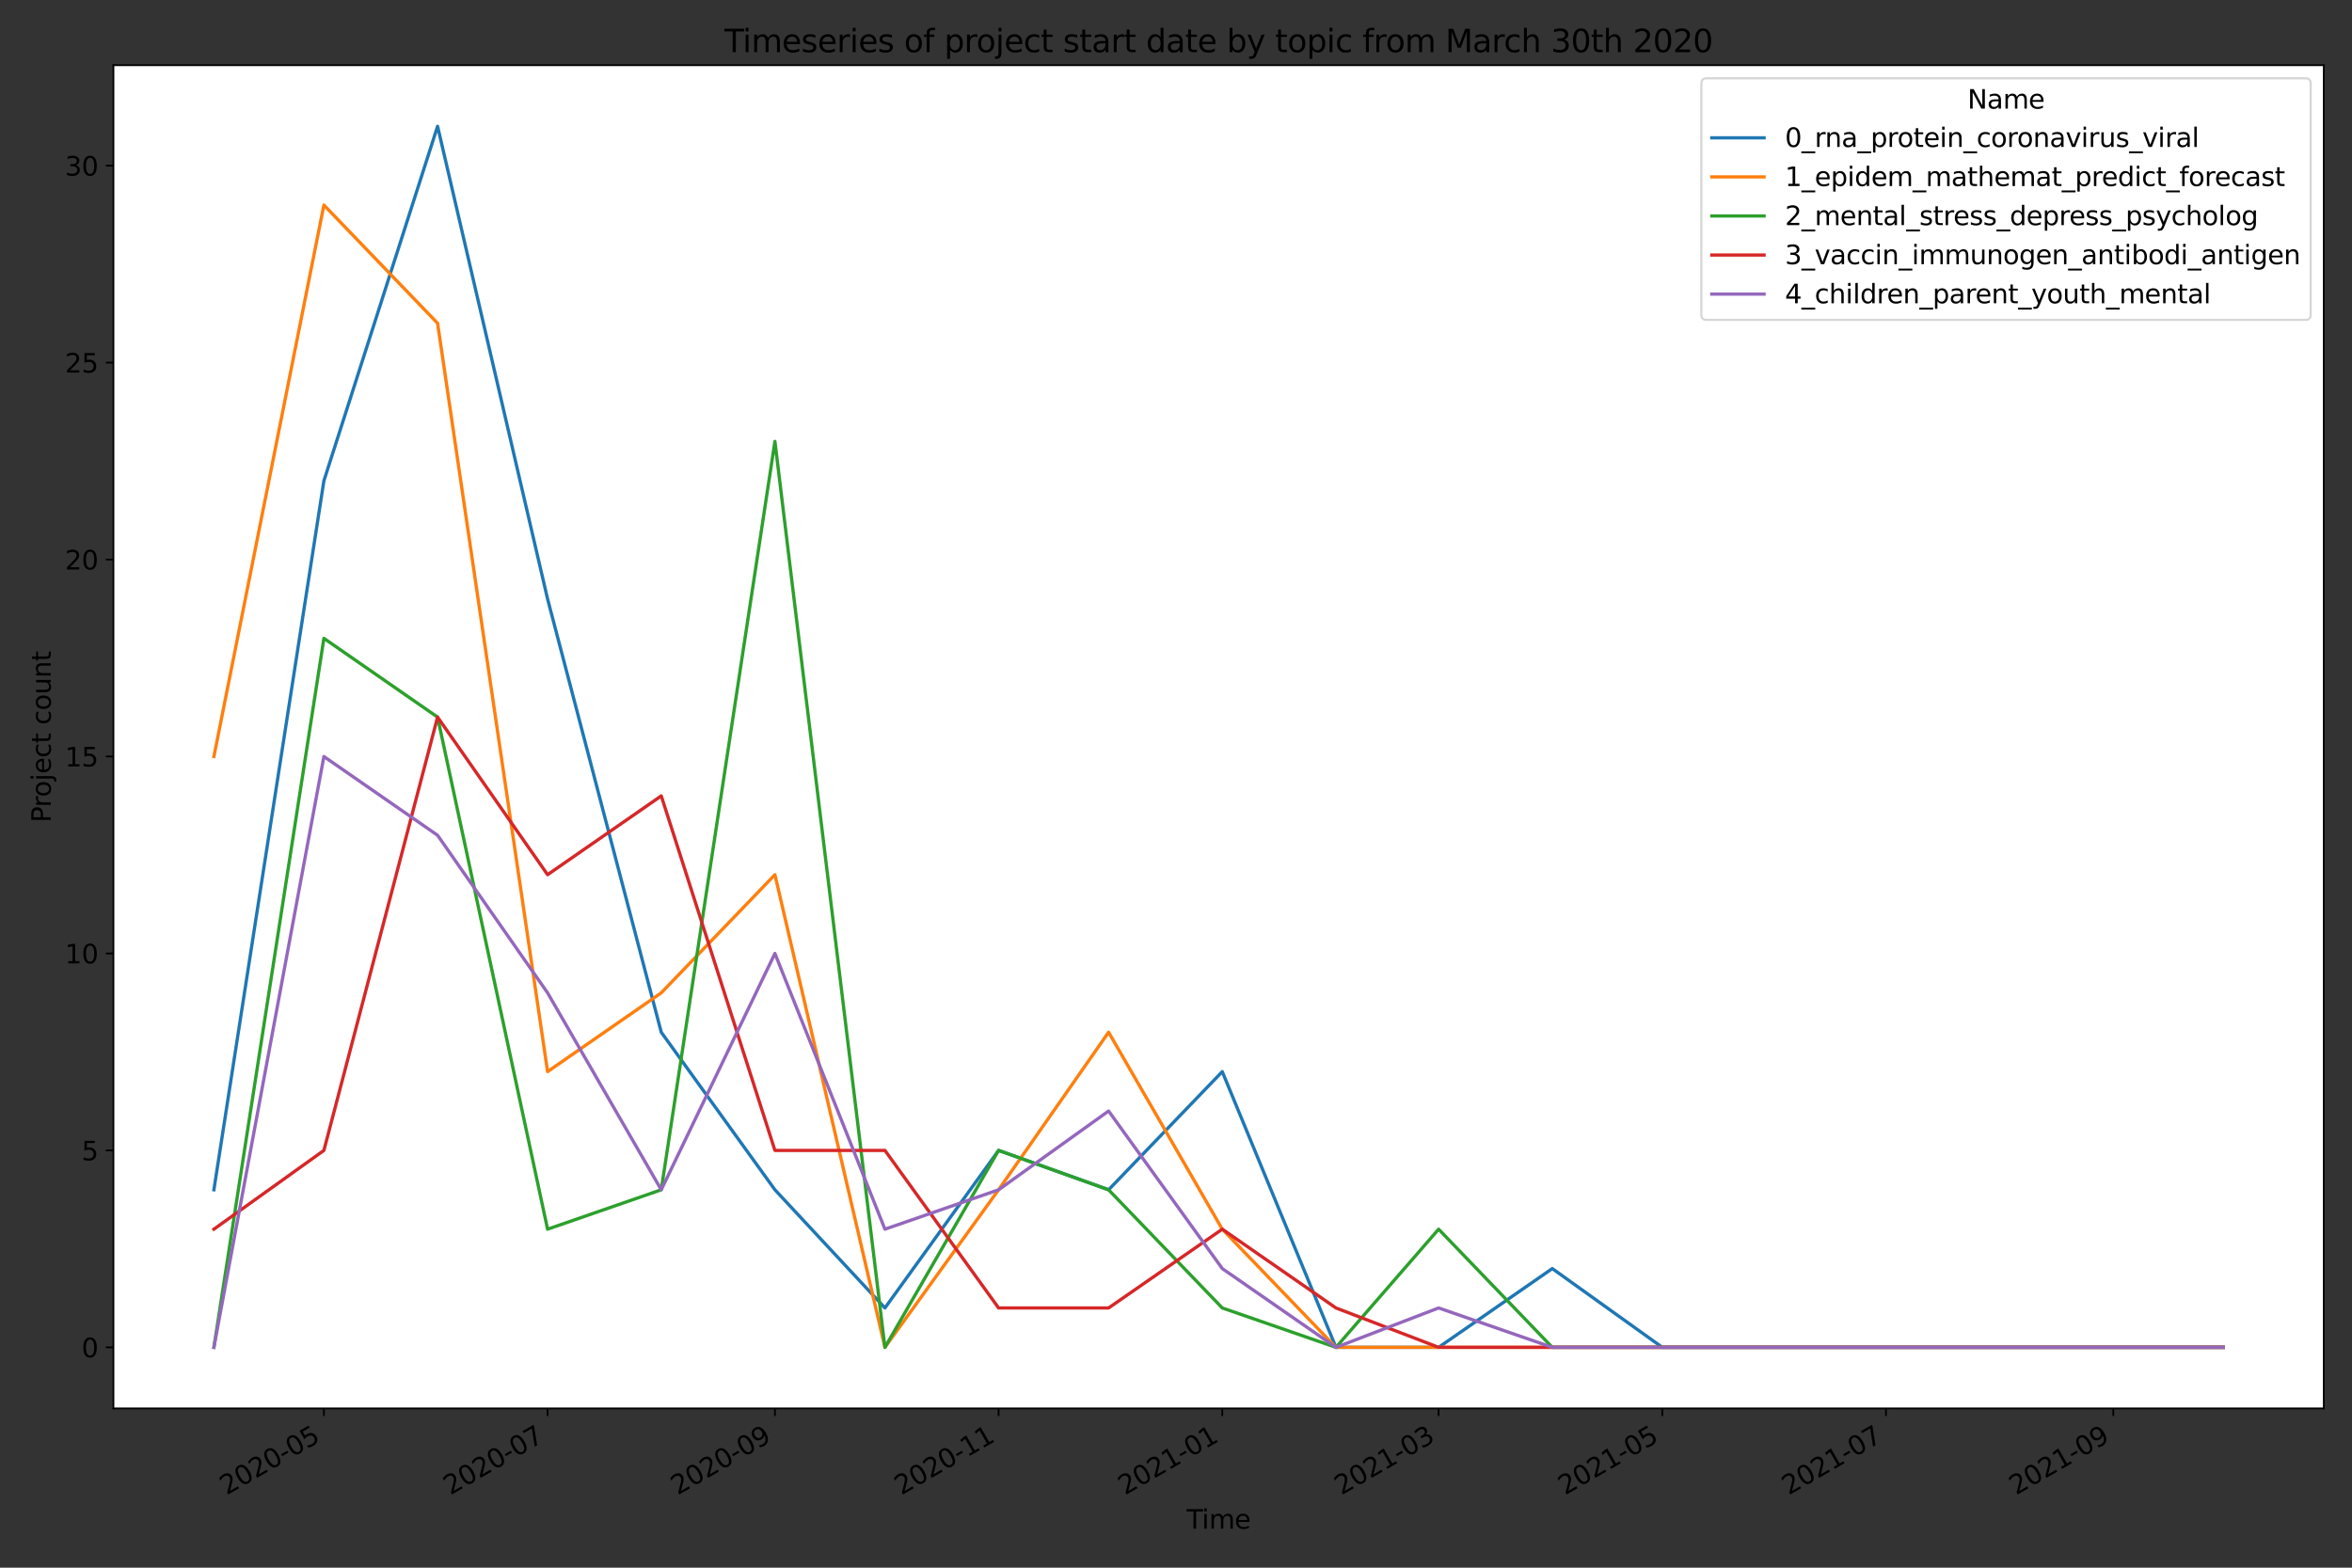 <?xml version="1.0" encoding="utf-8" standalone="no"?>
<!DOCTYPE svg PUBLIC "-//W3C//DTD SVG 1.1//EN"
  "http://www.w3.org/Graphics/SVG/1.1/DTD/svg11.dtd">
<svg height="720pt" version="1.1" viewBox="0 0 1080 720" width="1080pt" xmlns="http://www.w3.org/2000/svg" xmlns:xlink="http://www.w3.org/1999/xlink">
 <rect x="0" y="0" width="1080" height="720" fill="#333333" stroke="none"/>
 <defs>
  <style type="text/css">*{stroke-linecap:butt;stroke-linejoin:round;}</style>
 </defs>
 <g id="figure_1">
  <g id="patch_1">
   <path d="M 0 720 
L 1080 720 
L 1080 0 
L 0 0 
z
" style="fill:none;"/>
  </g>
  <g id="axes_1">
   <g id="patch_2">
    <path d="M 52.085 646.844 
L 1067.04 646.844 
L 1067.04 29.96 
L 52.085 29.96 
z
" style="fill:#ffffff;"/>
   </g>
   <g id="matplotlib.axis_1">
    <g id="xtick_1">
     <g id="line2d_1">
      <defs>
       <path d="M 0 0 
L 0 3.5 
" id="med18998604" style="stroke:#000000;stroke-width:0.8;"/>
      </defs>
      <g>
       <use style="stroke:#000000;stroke-width:0.8;" x="148.731" xlink:href="#med18998604" y="646.844"/>
      </g>
     </g>
     <g id="text_1">
      <!-- 2020-05 -->
      <g transform="translate(104.062 686.81)rotate(-30)scale(0.12 -0.12)">
       <defs>
        <path d="M 1228 531 
L 3431 531 
L 3431 0 
L 469 0 
L 469 531 
Q 828 903 1448 1529 
Q 2069 2156 2228 2338 
Q 2531 2678 2651 2914 
Q 2772 3150 2772 3378 
Q 2772 3750 2511 3984 
Q 2250 4219 1831 4219 
Q 1534 4219 1204 4116 
Q 875 4013 500 3803 
L 500 4441 
Q 881 4594 1212 4672 
Q 1544 4750 1819 4750 
Q 2544 4750 2975 4387 
Q 3406 4025 3406 3419 
Q 3406 3131 3298 2873 
Q 3191 2616 2906 2266 
Q 2828 2175 2409 1742 
Q 1991 1309 1228 531 
z
" id="DejaVuSans-32" transform="scale(0.016)"/>
        <path d="M 2034 4250 
Q 1547 4250 1301 3770 
Q 1056 3291 1056 2328 
Q 1056 1369 1301 889 
Q 1547 409 2034 409 
Q 2525 409 2770 889 
Q 3016 1369 3016 2328 
Q 3016 3291 2770 3770 
Q 2525 4250 2034 4250 
z
M 2034 4750 
Q 2819 4750 3233 4129 
Q 3647 3509 3647 2328 
Q 3647 1150 3233 529 
Q 2819 -91 2034 -91 
Q 1250 -91 836 529 
Q 422 1150 422 2328 
Q 422 3509 836 4129 
Q 1250 4750 2034 4750 
z
" id="DejaVuSans-30" transform="scale(0.016)"/>
        <path d="M 313 2009 
L 1997 2009 
L 1997 1497 
L 313 1497 
L 313 2009 
z
" id="DejaVuSans-2d" transform="scale(0.016)"/>
        <path d="M 691 4666 
L 3169 4666 
L 3169 4134 
L 1269 4134 
L 1269 2991 
Q 1406 3038 1543 3061 
Q 1681 3084 1819 3084 
Q 2600 3084 3056 2656 
Q 3513 2228 3513 1497 
Q 3513 744 3044 326 
Q 2575 -91 1722 -91 
Q 1428 -91 1123 -41 
Q 819 9 494 109 
L 494 744 
Q 775 591 1075 516 
Q 1375 441 1709 441 
Q 2250 441 2565 725 
Q 2881 1009 2881 1497 
Q 2881 1984 2565 2268 
Q 2250 2553 1709 2553 
Q 1456 2553 1204 2497 
Q 953 2441 691 2322 
L 691 4666 
z
" id="DejaVuSans-35" transform="scale(0.016)"/>
       </defs>
       <use xlink:href="#DejaVuSans-32"/>
       <use x="63.623" xlink:href="#DejaVuSans-30"/>
       <use x="127.246" xlink:href="#DejaVuSans-32"/>
       <use x="190.869" xlink:href="#DejaVuSans-30"/>
       <use x="254.492" xlink:href="#DejaVuSans-2d"/>
       <use x="290.576" xlink:href="#DejaVuSans-30"/>
       <use x="354.199" xlink:href="#DejaVuSans-35"/>
      </g>
     </g>
    </g>
    <g id="xtick_2">
     <g id="line2d_2">
      <g>
       <use style="stroke:#000000;stroke-width:0.8;" x="251.439" xlink:href="#med18998604" y="646.844"/>
      </g>
     </g>
     <g id="text_2">
      <!-- 2020-07 -->
      <g transform="translate(206.769 686.81)rotate(-30)scale(0.12 -0.12)">
       <defs>
        <path d="M 525 4666 
L 3525 4666 
L 3525 4397 
L 1831 0 
L 1172 0 
L 2766 4134 
L 525 4134 
L 525 4666 
z
" id="DejaVuSans-37" transform="scale(0.016)"/>
       </defs>
       <use xlink:href="#DejaVuSans-32"/>
       <use x="63.623" xlink:href="#DejaVuSans-30"/>
       <use x="127.246" xlink:href="#DejaVuSans-32"/>
       <use x="190.869" xlink:href="#DejaVuSans-30"/>
       <use x="254.492" xlink:href="#DejaVuSans-2d"/>
       <use x="290.576" xlink:href="#DejaVuSans-30"/>
       <use x="354.199" xlink:href="#DejaVuSans-37"/>
      </g>
     </g>
    </g>
    <g id="xtick_3">
     <g id="line2d_3">
      <g>
       <use style="stroke:#000000;stroke-width:0.8;" x="355.831" xlink:href="#med18998604" y="646.844"/>
      </g>
     </g>
     <g id="text_3">
      <!-- 2020-09 -->
      <g transform="translate(311.161 686.81)rotate(-30)scale(0.12 -0.12)">
       <defs>
        <path d="M 703 97 
L 703 672 
Q 941 559 1184 500 
Q 1428 441 1663 441 
Q 2288 441 2617 861 
Q 2947 1281 2994 2138 
Q 2813 1869 2534 1725 
Q 2256 1581 1919 1581 
Q 1219 1581 811 2004 
Q 403 2428 403 3163 
Q 403 3881 828 4315 
Q 1253 4750 1959 4750 
Q 2769 4750 3195 4129 
Q 3622 3509 3622 2328 
Q 3622 1225 3098 567 
Q 2575 -91 1691 -91 
Q 1453 -91 1209 -44 
Q 966 3 703 97 
z
M 1959 2075 
Q 2384 2075 2632 2365 
Q 2881 2656 2881 3163 
Q 2881 3666 2632 3958 
Q 2384 4250 1959 4250 
Q 1534 4250 1286 3958 
Q 1038 3666 1038 3163 
Q 1038 2656 1286 2365 
Q 1534 2075 1959 2075 
z
" id="DejaVuSans-39" transform="scale(0.016)"/>
       </defs>
       <use xlink:href="#DejaVuSans-32"/>
       <use x="63.623" xlink:href="#DejaVuSans-30"/>
       <use x="127.246" xlink:href="#DejaVuSans-32"/>
       <use x="190.869" xlink:href="#DejaVuSans-30"/>
       <use x="254.492" xlink:href="#DejaVuSans-2d"/>
       <use x="290.576" xlink:href="#DejaVuSans-30"/>
       <use x="354.199" xlink:href="#DejaVuSans-39"/>
      </g>
     </g>
    </g>
    <g id="xtick_4">
     <g id="line2d_4">
      <g>
       <use style="stroke:#000000;stroke-width:0.8;" x="458.538" xlink:href="#med18998604" y="646.844"/>
      </g>
     </g>
     <g id="text_4">
      <!-- 2020-11 -->
      <g transform="translate(413.869 686.81)rotate(-30)scale(0.12 -0.12)">
       <defs>
        <path d="M 794 531 
L 1825 531 
L 1825 4091 
L 703 3866 
L 703 4441 
L 1819 4666 
L 2450 4666 
L 2450 531 
L 3481 531 
L 3481 0 
L 794 0 
L 794 531 
z
" id="DejaVuSans-31" transform="scale(0.016)"/>
       </defs>
       <use xlink:href="#DejaVuSans-32"/>
       <use x="63.623" xlink:href="#DejaVuSans-30"/>
       <use x="127.246" xlink:href="#DejaVuSans-32"/>
       <use x="190.869" xlink:href="#DejaVuSans-30"/>
       <use x="254.492" xlink:href="#DejaVuSans-2d"/>
       <use x="290.576" xlink:href="#DejaVuSans-31"/>
       <use x="354.199" xlink:href="#DejaVuSans-31"/>
      </g>
     </g>
    </g>
    <g id="xtick_5">
     <g id="line2d_5">
      <g>
       <use style="stroke:#000000;stroke-width:0.8;" x="561.246" xlink:href="#med18998604" y="646.844"/>
      </g>
     </g>
     <g id="text_5">
      <!-- 2021-01 -->
      <g transform="translate(516.576 686.81)rotate(-30)scale(0.12 -0.12)">
       <use xlink:href="#DejaVuSans-32"/>
       <use x="63.623" xlink:href="#DejaVuSans-30"/>
       <use x="127.246" xlink:href="#DejaVuSans-32"/>
       <use x="190.869" xlink:href="#DejaVuSans-31"/>
       <use x="254.492" xlink:href="#DejaVuSans-2d"/>
       <use x="290.576" xlink:href="#DejaVuSans-30"/>
       <use x="354.199" xlink:href="#DejaVuSans-31"/>
      </g>
     </g>
    </g>
    <g id="xtick_6">
     <g id="line2d_6">
      <g>
       <use style="stroke:#000000;stroke-width:0.8;" x="660.587" xlink:href="#med18998604" y="646.844"/>
      </g>
     </g>
     <g id="text_6">
      <!-- 2021-03 -->
      <g transform="translate(615.917 686.81)rotate(-30)scale(0.12 -0.12)">
       <defs>
        <path d="M 2597 2516 
Q 3050 2419 3304 2112 
Q 3559 1806 3559 1356 
Q 3559 666 3084 287 
Q 2609 -91 1734 -91 
Q 1441 -91 1130 -33 
Q 819 25 488 141 
L 488 750 
Q 750 597 1062 519 
Q 1375 441 1716 441 
Q 2309 441 2620 675 
Q 2931 909 2931 1356 
Q 2931 1769 2642 2001 
Q 2353 2234 1838 2234 
L 1294 2234 
L 1294 2753 
L 1863 2753 
Q 2328 2753 2575 2939 
Q 2822 3125 2822 3475 
Q 2822 3834 2567 4026 
Q 2313 4219 1838 4219 
Q 1578 4219 1281 4162 
Q 984 4106 628 3988 
L 628 4550 
Q 988 4650 1302 4700 
Q 1616 4750 1894 4750 
Q 2613 4750 3031 4423 
Q 3450 4097 3450 3541 
Q 3450 3153 3228 2886 
Q 3006 2619 2597 2516 
z
" id="DejaVuSans-33" transform="scale(0.016)"/>
       </defs>
       <use xlink:href="#DejaVuSans-32"/>
       <use x="63.623" xlink:href="#DejaVuSans-30"/>
       <use x="127.246" xlink:href="#DejaVuSans-32"/>
       <use x="190.869" xlink:href="#DejaVuSans-31"/>
       <use x="254.492" xlink:href="#DejaVuSans-2d"/>
       <use x="290.576" xlink:href="#DejaVuSans-30"/>
       <use x="354.199" xlink:href="#DejaVuSans-33"/>
      </g>
     </g>
    </g>
    <g id="xtick_7">
     <g id="line2d_7">
      <g>
       <use style="stroke:#000000;stroke-width:0.8;" x="763.294" xlink:href="#med18998604" y="646.844"/>
      </g>
     </g>
     <g id="text_7">
      <!-- 2021-05 -->
      <g transform="translate(718.625 686.81)rotate(-30)scale(0.12 -0.12)">
       <use xlink:href="#DejaVuSans-32"/>
       <use x="63.623" xlink:href="#DejaVuSans-30"/>
       <use x="127.246" xlink:href="#DejaVuSans-32"/>
       <use x="190.869" xlink:href="#DejaVuSans-31"/>
       <use x="254.492" xlink:href="#DejaVuSans-2d"/>
       <use x="290.576" xlink:href="#DejaVuSans-30"/>
       <use x="354.199" xlink:href="#DejaVuSans-35"/>
      </g>
     </g>
    </g>
    <g id="xtick_8">
     <g id="line2d_8">
      <g>
       <use style="stroke:#000000;stroke-width:0.8;" x="866.002" xlink:href="#med18998604" y="646.844"/>
      </g>
     </g>
     <g id="text_8">
      <!-- 2021-07 -->
      <g transform="translate(821.332 686.81)rotate(-30)scale(0.12 -0.12)">
       <use xlink:href="#DejaVuSans-32"/>
       <use x="63.623" xlink:href="#DejaVuSans-30"/>
       <use x="127.246" xlink:href="#DejaVuSans-32"/>
       <use x="190.869" xlink:href="#DejaVuSans-31"/>
       <use x="254.492" xlink:href="#DejaVuSans-2d"/>
       <use x="290.576" xlink:href="#DejaVuSans-30"/>
       <use x="354.199" xlink:href="#DejaVuSans-37"/>
      </g>
     </g>
    </g>
    <g id="xtick_9">
     <g id="line2d_9">
      <g>
       <use style="stroke:#000000;stroke-width:0.8;" x="970.394" xlink:href="#med18998604" y="646.844"/>
      </g>
     </g>
     <g id="text_9">
      <!-- 2021-09 -->
      <g transform="translate(925.724 686.81)rotate(-30)scale(0.12 -0.12)">
       <use xlink:href="#DejaVuSans-32"/>
       <use x="63.623" xlink:href="#DejaVuSans-30"/>
       <use x="127.246" xlink:href="#DejaVuSans-32"/>
       <use x="190.869" xlink:href="#DejaVuSans-31"/>
       <use x="254.492" xlink:href="#DejaVuSans-2d"/>
       <use x="290.576" xlink:href="#DejaVuSans-30"/>
       <use x="354.199" xlink:href="#DejaVuSans-39"/>
      </g>
     </g>
    </g>
    <g id="text_10">
     <!-- Time -->
     <g transform="translate(544.882 702.09)scale(0.12 -0.12)">
      <defs>
       <path d="M -19 4666 
L 3928 4666 
L 3928 4134 
L 2272 4134 
L 2272 0 
L 1638 0 
L 1638 4134 
L -19 4134 
L -19 4666 
z
" id="DejaVuSans-54" transform="scale(0.016)"/>
       <path d="M 603 3500 
L 1178 3500 
L 1178 0 
L 603 0 
L 603 3500 
z
M 603 4863 
L 1178 4863 
L 1178 4134 
L 603 4134 
L 603 4863 
z
" id="DejaVuSans-69" transform="scale(0.016)"/>
       <path d="M 3328 2828 
Q 3544 3216 3844 3400 
Q 4144 3584 4550 3584 
Q 5097 3584 5394 3201 
Q 5691 2819 5691 2113 
L 5691 0 
L 5113 0 
L 5113 2094 
Q 5113 2597 4934 2840 
Q 4756 3084 4391 3084 
Q 3944 3084 3684 2787 
Q 3425 2491 3425 1978 
L 3425 0 
L 2847 0 
L 2847 2094 
Q 2847 2600 2669 2842 
Q 2491 3084 2119 3084 
Q 1678 3084 1418 2786 
Q 1159 2488 1159 1978 
L 1159 0 
L 581 0 
L 581 3500 
L 1159 3500 
L 1159 2956 
Q 1356 3278 1631 3431 
Q 1906 3584 2284 3584 
Q 2666 3584 2933 3390 
Q 3200 3197 3328 2828 
z
" id="DejaVuSans-6d" transform="scale(0.016)"/>
       <path d="M 3597 1894 
L 3597 1613 
L 953 1613 
Q 991 1019 1311 708 
Q 1631 397 2203 397 
Q 2534 397 2845 478 
Q 3156 559 3463 722 
L 3463 178 
Q 3153 47 2828 -22 
Q 2503 -91 2169 -91 
Q 1331 -91 842 396 
Q 353 884 353 1716 
Q 353 2575 817 3079 
Q 1281 3584 2069 3584 
Q 2775 3584 3186 3129 
Q 3597 2675 3597 1894 
z
M 3022 2063 
Q 3016 2534 2758 2815 
Q 2500 3097 2075 3097 
Q 1594 3097 1305 2825 
Q 1016 2553 972 2059 
L 3022 2063 
z
" id="DejaVuSans-65" transform="scale(0.016)"/>
      </defs>
      <use xlink:href="#DejaVuSans-54"/>
      <use x="57.959" xlink:href="#DejaVuSans-69"/>
      <use x="85.742" xlink:href="#DejaVuSans-6d"/>
      <use x="183.154" xlink:href="#DejaVuSans-65"/>
     </g>
    </g>
   </g>
   <g id="matplotlib.axis_2">
    <g id="ytick_1">
     <g id="line2d_10">
      <defs>
       <path d="M 0 0 
L -3.5 0 
" id="m6ab4908daf" style="stroke:#000000;stroke-width:0.8;"/>
      </defs>
      <g>
       <use style="stroke:#000000;stroke-width:0.8;" x="52.085" xlink:href="#m6ab4908daf" y="618.804"/>
      </g>
     </g>
     <g id="text_11">
      <!-- 0 -->
      <g transform="translate(37.45 623.363)scale(0.12 -0.12)">
       <use xlink:href="#DejaVuSans-30"/>
      </g>
     </g>
    </g>
    <g id="ytick_2">
     <g id="line2d_11">
      <g>
       <use style="stroke:#000000;stroke-width:0.8;" x="52.085" xlink:href="#m6ab4908daf" y="528.352"/>
      </g>
     </g>
     <g id="text_12">
      <!-- 5 -->
      <g transform="translate(37.45 532.911)scale(0.12 -0.12)">
       <use xlink:href="#DejaVuSans-35"/>
      </g>
     </g>
    </g>
    <g id="ytick_3">
     <g id="line2d_12">
      <g>
       <use style="stroke:#000000;stroke-width:0.8;" x="52.085" xlink:href="#m6ab4908daf" y="437.9"/>
      </g>
     </g>
     <g id="text_13">
      <!-- 10 -->
      <g transform="translate(29.815 442.459)scale(0.12 -0.12)">
       <use xlink:href="#DejaVuSans-31"/>
       <use x="63.623" xlink:href="#DejaVuSans-30"/>
      </g>
     </g>
    </g>
    <g id="ytick_4">
     <g id="line2d_13">
      <g>
       <use style="stroke:#000000;stroke-width:0.8;" x="52.085" xlink:href="#m6ab4908daf" y="347.447"/>
      </g>
     </g>
     <g id="text_14">
      <!-- 15 -->
      <g transform="translate(29.815 352.006)scale(0.12 -0.12)">
       <use xlink:href="#DejaVuSans-31"/>
       <use x="63.623" xlink:href="#DejaVuSans-35"/>
      </g>
     </g>
    </g>
    <g id="ytick_5">
     <g id="line2d_14">
      <g>
       <use style="stroke:#000000;stroke-width:0.8;" x="52.085" xlink:href="#m6ab4908daf" y="256.995"/>
      </g>
     </g>
     <g id="text_15">
      <!-- 20 -->
      <g transform="translate(29.815 261.554)scale(0.12 -0.12)">
       <use xlink:href="#DejaVuSans-32"/>
       <use x="63.623" xlink:href="#DejaVuSans-30"/>
      </g>
     </g>
    </g>
    <g id="ytick_6">
     <g id="line2d_15">
      <g>
       <use style="stroke:#000000;stroke-width:0.8;" x="52.085" xlink:href="#m6ab4908daf" y="166.543"/>
      </g>
     </g>
     <g id="text_16">
      <!-- 25 -->
      <g transform="translate(29.815 171.102)scale(0.12 -0.12)">
       <use xlink:href="#DejaVuSans-32"/>
       <use x="63.623" xlink:href="#DejaVuSans-35"/>
      </g>
     </g>
    </g>
    <g id="ytick_7">
     <g id="line2d_16">
      <g>
       <use style="stroke:#000000;stroke-width:0.8;" x="52.085" xlink:href="#m6ab4908daf" y="76.091"/>
      </g>
     </g>
     <g id="text_17">
      <!-- 30 -->
      <g transform="translate(29.815 80.65)scale(0.12 -0.12)">
       <use xlink:href="#DejaVuSans-33"/>
       <use x="63.623" xlink:href="#DejaVuSans-30"/>
      </g>
     </g>
    </g>
    <g id="text_18">
     <!-- Project count -->
     <g transform="translate(23.319 377.762)rotate(-90)scale(0.12 -0.12)">
      <defs>
       <path d="M 1259 4147 
L 1259 2394 
L 2053 2394 
Q 2494 2394 2734 2622 
Q 2975 2850 2975 3272 
Q 2975 3691 2734 3919 
Q 2494 4147 2053 4147 
L 1259 4147 
z
M 628 4666 
L 2053 4666 
Q 2838 4666 3239 4311 
Q 3641 3956 3641 3272 
Q 3641 2581 3239 2228 
Q 2838 1875 2053 1875 
L 1259 1875 
L 1259 0 
L 628 0 
L 628 4666 
z
" id="DejaVuSans-50" transform="scale(0.016)"/>
       <path d="M 2631 2963 
Q 2534 3019 2420 3045 
Q 2306 3072 2169 3072 
Q 1681 3072 1420 2755 
Q 1159 2438 1159 1844 
L 1159 0 
L 581 0 
L 581 3500 
L 1159 3500 
L 1159 2956 
Q 1341 3275 1631 3429 
Q 1922 3584 2338 3584 
Q 2397 3584 2469 3576 
Q 2541 3569 2628 3553 
L 2631 2963 
z
" id="DejaVuSans-72" transform="scale(0.016)"/>
       <path d="M 1959 3097 
Q 1497 3097 1228 2736 
Q 959 2375 959 1747 
Q 959 1119 1226 758 
Q 1494 397 1959 397 
Q 2419 397 2687 759 
Q 2956 1122 2956 1747 
Q 2956 2369 2687 2733 
Q 2419 3097 1959 3097 
z
M 1959 3584 
Q 2709 3584 3137 3096 
Q 3566 2609 3566 1747 
Q 3566 888 3137 398 
Q 2709 -91 1959 -91 
Q 1206 -91 779 398 
Q 353 888 353 1747 
Q 353 2609 779 3096 
Q 1206 3584 1959 3584 
z
" id="DejaVuSans-6f" transform="scale(0.016)"/>
       <path d="M 603 3500 
L 1178 3500 
L 1178 -63 
Q 1178 -731 923 -1031 
Q 669 -1331 103 -1331 
L -116 -1331 
L -116 -844 
L 38 -844 
Q 366 -844 484 -692 
Q 603 -541 603 -63 
L 603 3500 
z
M 603 4863 
L 1178 4863 
L 1178 4134 
L 603 4134 
L 603 4863 
z
" id="DejaVuSans-6a" transform="scale(0.016)"/>
       <path d="M 3122 3366 
L 3122 2828 
Q 2878 2963 2633 3030 
Q 2388 3097 2138 3097 
Q 1578 3097 1268 2742 
Q 959 2388 959 1747 
Q 959 1106 1268 751 
Q 1578 397 2138 397 
Q 2388 397 2633 464 
Q 2878 531 3122 666 
L 3122 134 
Q 2881 22 2623 -34 
Q 2366 -91 2075 -91 
Q 1284 -91 818 406 
Q 353 903 353 1747 
Q 353 2603 823 3093 
Q 1294 3584 2113 3584 
Q 2378 3584 2631 3529 
Q 2884 3475 3122 3366 
z
" id="DejaVuSans-63" transform="scale(0.016)"/>
       <path d="M 1172 4494 
L 1172 3500 
L 2356 3500 
L 2356 3053 
L 1172 3053 
L 1172 1153 
Q 1172 725 1289 603 
Q 1406 481 1766 481 
L 2356 481 
L 2356 0 
L 1766 0 
Q 1100 0 847 248 
Q 594 497 594 1153 
L 594 3053 
L 172 3053 
L 172 3500 
L 594 3500 
L 594 4494 
L 1172 4494 
z
" id="DejaVuSans-74" transform="scale(0.016)"/>
       <path id="DejaVuSans-20" transform="scale(0.016)"/>
       <path d="M 544 1381 
L 544 3500 
L 1119 3500 
L 1119 1403 
Q 1119 906 1312 657 
Q 1506 409 1894 409 
Q 2359 409 2629 706 
Q 2900 1003 2900 1516 
L 2900 3500 
L 3475 3500 
L 3475 0 
L 2900 0 
L 2900 538 
Q 2691 219 2414 64 
Q 2138 -91 1772 -91 
Q 1169 -91 856 284 
Q 544 659 544 1381 
z
M 1991 3584 
L 1991 3584 
z
" id="DejaVuSans-75" transform="scale(0.016)"/>
       <path d="M 3513 2113 
L 3513 0 
L 2938 0 
L 2938 2094 
Q 2938 2591 2744 2837 
Q 2550 3084 2163 3084 
Q 1697 3084 1428 2787 
Q 1159 2491 1159 1978 
L 1159 0 
L 581 0 
L 581 3500 
L 1159 3500 
L 1159 2956 
Q 1366 3272 1645 3428 
Q 1925 3584 2291 3584 
Q 2894 3584 3203 3211 
Q 3513 2838 3513 2113 
z
" id="DejaVuSans-6e" transform="scale(0.016)"/>
      </defs>
      <use xlink:href="#DejaVuSans-50"/>
      <use x="58.553" xlink:href="#DejaVuSans-72"/>
      <use x="97.416" xlink:href="#DejaVuSans-6f"/>
      <use x="158.598" xlink:href="#DejaVuSans-6a"/>
      <use x="186.381" xlink:href="#DejaVuSans-65"/>
      <use x="247.904" xlink:href="#DejaVuSans-63"/>
      <use x="302.885" xlink:href="#DejaVuSans-74"/>
      <use x="342.094" xlink:href="#DejaVuSans-20"/>
      <use x="373.881" xlink:href="#DejaVuSans-63"/>
      <use x="428.861" xlink:href="#DejaVuSans-6f"/>
      <use x="490.043" xlink:href="#DejaVuSans-75"/>
      <use x="553.422" xlink:href="#DejaVuSans-6e"/>
      <use x="616.801" xlink:href="#DejaVuSans-74"/>
     </g>
    </g>
   </g>
   <g id="line2d_17">
    <path clip-path="url(#pda093f676b)" d="M 98.219 546.442 
L 148.731 220.814 
L 200.927 58 
L 251.439 275.086 
L 303.635 474.08 
L 355.831 546.442 
L 406.343 600.714 
L 458.538 528.352 
L 509.05 546.442 
L 561.246 492.171 
L 613.442 618.804 
L 660.587 618.804 
L 712.782 582.623 
L 763.294 618.804 
L 815.49 618.804 
L 866.002 618.804 
L 918.198 618.804 
L 1020.906 618.804 
" style="fill:none;stroke:#1f77b4;stroke-linecap:square;stroke-width:1.5;"/>
   </g>
   <g id="line2d_18">
    <path clip-path="url(#pda093f676b)" d="M 98.219 347.447 
L 148.731 94.181 
L 200.927 148.452 
L 251.439 492.171 
L 303.635 455.99 
L 355.831 401.719 
L 406.343 618.804 
L 458.538 546.442 
L 509.05 474.08 
L 561.246 564.533 
L 613.442 618.804 
L 660.587 618.804 
L 712.782 618.804 
L 763.294 618.804 
L 815.49 618.804 
L 866.002 618.804 
L 918.198 618.804 
L 1020.906 618.804 
" style="fill:none;stroke:#ff7f0e;stroke-linecap:square;stroke-width:1.5;"/>
   </g>
   <g id="line2d_19">
    <path clip-path="url(#pda093f676b)" d="M 98.219 618.804 
L 148.731 293.176 
L 200.927 329.357 
L 251.439 564.533 
L 303.635 546.442 
L 355.831 202.724 
L 406.343 618.804 
L 458.538 528.352 
L 509.05 546.442 
L 561.246 600.714 
L 613.442 618.804 
L 660.587 564.533 
L 712.782 618.804 
L 763.294 618.804 
L 815.49 618.804 
L 866.002 618.804 
L 918.198 618.804 
L 1020.906 618.804 
" style="fill:none;stroke:#2ca02c;stroke-linecap:square;stroke-width:1.5;"/>
   </g>
   <g id="line2d_20">
    <path clip-path="url(#pda093f676b)" d="M 98.219 564.533 
L 148.731 528.352 
L 200.927 329.357 
L 251.439 401.719 
L 303.635 365.538 
L 355.831 528.352 
L 406.343 528.352 
L 458.538 600.714 
L 509.05 600.714 
L 561.246 564.533 
L 613.442 600.714 
L 660.587 618.804 
L 712.782 618.804 
L 763.294 618.804 
L 815.49 618.804 
L 866.002 618.804 
L 918.198 618.804 
L 1020.906 618.804 
" style="fill:none;stroke:#d62728;stroke-linecap:square;stroke-width:1.5;"/>
   </g>
   <g id="line2d_21">
    <path clip-path="url(#pda093f676b)" d="M 98.219 618.804 
L 148.731 347.447 
L 200.927 383.628 
L 251.439 455.99 
L 303.635 546.442 
L 355.831 437.9 
L 406.343 564.533 
L 458.538 546.442 
L 509.05 510.261 
L 561.246 582.623 
L 613.442 618.804 
L 660.587 600.714 
L 712.782 618.804 
L 763.294 618.804 
L 815.49 618.804 
L 866.002 618.804 
L 918.198 618.804 
L 1020.906 618.804 
" style="fill:none;stroke:#9467bd;stroke-linecap:square;stroke-width:1.5;"/>
   </g>
   <g id="patch_3">
    <path d="M 52.085 646.844 
L 52.085 29.96 
" style="fill:none;stroke:#000000;stroke-linecap:square;stroke-linejoin:miter;stroke-width:0.8;"/>
   </g>
   <g id="patch_4">
    <path d="M 1067.04 646.844 
L 1067.04 29.96 
" style="fill:none;stroke:#000000;stroke-linecap:square;stroke-linejoin:miter;stroke-width:0.8;"/>
   </g>
   <g id="patch_5">
    <path d="M 52.085 646.844 
L 1067.04 646.844 
" style="fill:none;stroke:#000000;stroke-linecap:square;stroke-linejoin:miter;stroke-width:0.8;"/>
   </g>
   <g id="patch_6">
    <path d="M 52.085 29.96 
L 1067.04 29.96 
" style="fill:none;stroke:#000000;stroke-linecap:square;stroke-linejoin:miter;stroke-width:0.8;"/>
   </g>
   <g id="text_19">
    <!-- Timeseries of project start date by topic from March 30th 2020 -->
    <g transform="translate(332.653 23.96)scale(0.144 -0.144)">
     <defs>
      <path d="M 2834 3397 
L 2834 2853 
Q 2591 2978 2328 3040 
Q 2066 3103 1784 3103 
Q 1356 3103 1142 2972 
Q 928 2841 928 2578 
Q 928 2378 1081 2264 
Q 1234 2150 1697 2047 
L 1894 2003 
Q 2506 1872 2764 1633 
Q 3022 1394 3022 966 
Q 3022 478 2636 193 
Q 2250 -91 1575 -91 
Q 1294 -91 989 -36 
Q 684 19 347 128 
L 347 722 
Q 666 556 975 473 
Q 1284 391 1588 391 
Q 1994 391 2212 530 
Q 2431 669 2431 922 
Q 2431 1156 2273 1281 
Q 2116 1406 1581 1522 
L 1381 1569 
Q 847 1681 609 1914 
Q 372 2147 372 2553 
Q 372 3047 722 3315 
Q 1072 3584 1716 3584 
Q 2034 3584 2315 3537 
Q 2597 3491 2834 3397 
z
" id="DejaVuSans-73" transform="scale(0.016)"/>
      <path d="M 2375 4863 
L 2375 4384 
L 1825 4384 
Q 1516 4384 1395 4259 
Q 1275 4134 1275 3809 
L 1275 3500 
L 2222 3500 
L 2222 3053 
L 1275 3053 
L 1275 0 
L 697 0 
L 697 3053 
L 147 3053 
L 147 3500 
L 697 3500 
L 697 3744 
Q 697 4328 969 4595 
Q 1241 4863 1831 4863 
L 2375 4863 
z
" id="DejaVuSans-66" transform="scale(0.016)"/>
      <path d="M 1159 525 
L 1159 -1331 
L 581 -1331 
L 581 3500 
L 1159 3500 
L 1159 2969 
Q 1341 3281 1617 3432 
Q 1894 3584 2278 3584 
Q 2916 3584 3314 3078 
Q 3713 2572 3713 1747 
Q 3713 922 3314 415 
Q 2916 -91 2278 -91 
Q 1894 -91 1617 61 
Q 1341 213 1159 525 
z
M 3116 1747 
Q 3116 2381 2855 2742 
Q 2594 3103 2138 3103 
Q 1681 3103 1420 2742 
Q 1159 2381 1159 1747 
Q 1159 1113 1420 752 
Q 1681 391 2138 391 
Q 2594 391 2855 752 
Q 3116 1113 3116 1747 
z
" id="DejaVuSans-70" transform="scale(0.016)"/>
      <path d="M 2194 1759 
Q 1497 1759 1228 1600 
Q 959 1441 959 1056 
Q 959 750 1161 570 
Q 1363 391 1709 391 
Q 2188 391 2477 730 
Q 2766 1069 2766 1631 
L 2766 1759 
L 2194 1759 
z
M 3341 1997 
L 3341 0 
L 2766 0 
L 2766 531 
Q 2569 213 2275 61 
Q 1981 -91 1556 -91 
Q 1019 -91 701 211 
Q 384 513 384 1019 
Q 384 1609 779 1909 
Q 1175 2209 1959 2209 
L 2766 2209 
L 2766 2266 
Q 2766 2663 2505 2880 
Q 2244 3097 1772 3097 
Q 1472 3097 1187 3025 
Q 903 2953 641 2809 
L 641 3341 
Q 956 3463 1253 3523 
Q 1550 3584 1831 3584 
Q 2591 3584 2966 3190 
Q 3341 2797 3341 1997 
z
" id="DejaVuSans-61" transform="scale(0.016)"/>
      <path d="M 2906 2969 
L 2906 4863 
L 3481 4863 
L 3481 0 
L 2906 0 
L 2906 525 
Q 2725 213 2448 61 
Q 2172 -91 1784 -91 
Q 1150 -91 751 415 
Q 353 922 353 1747 
Q 353 2572 751 3078 
Q 1150 3584 1784 3584 
Q 2172 3584 2448 3432 
Q 2725 3281 2906 2969 
z
M 947 1747 
Q 947 1113 1208 752 
Q 1469 391 1925 391 
Q 2381 391 2643 752 
Q 2906 1113 2906 1747 
Q 2906 2381 2643 2742 
Q 2381 3103 1925 3103 
Q 1469 3103 1208 2742 
Q 947 2381 947 1747 
z
" id="DejaVuSans-64" transform="scale(0.016)"/>
      <path d="M 3116 1747 
Q 3116 2381 2855 2742 
Q 2594 3103 2138 3103 
Q 1681 3103 1420 2742 
Q 1159 2381 1159 1747 
Q 1159 1113 1420 752 
Q 1681 391 2138 391 
Q 2594 391 2855 752 
Q 3116 1113 3116 1747 
z
M 1159 2969 
Q 1341 3281 1617 3432 
Q 1894 3584 2278 3584 
Q 2916 3584 3314 3078 
Q 3713 2572 3713 1747 
Q 3713 922 3314 415 
Q 2916 -91 2278 -91 
Q 1894 -91 1617 61 
Q 1341 213 1159 525 
L 1159 0 
L 581 0 
L 581 4863 
L 1159 4863 
L 1159 2969 
z
" id="DejaVuSans-62" transform="scale(0.016)"/>
      <path d="M 2059 -325 
Q 1816 -950 1584 -1140 
Q 1353 -1331 966 -1331 
L 506 -1331 
L 506 -850 
L 844 -850 
Q 1081 -850 1212 -737 
Q 1344 -625 1503 -206 
L 1606 56 
L 191 3500 
L 800 3500 
L 1894 763 
L 2988 3500 
L 3597 3500 
L 2059 -325 
z
" id="DejaVuSans-79" transform="scale(0.016)"/>
      <path d="M 628 4666 
L 1569 4666 
L 2759 1491 
L 3956 4666 
L 4897 4666 
L 4897 0 
L 4281 0 
L 4281 4097 
L 3078 897 
L 2444 897 
L 1241 4097 
L 1241 0 
L 628 0 
L 628 4666 
z
" id="DejaVuSans-4d" transform="scale(0.016)"/>
      <path d="M 3513 2113 
L 3513 0 
L 2938 0 
L 2938 2094 
Q 2938 2591 2744 2837 
Q 2550 3084 2163 3084 
Q 1697 3084 1428 2787 
Q 1159 2491 1159 1978 
L 1159 0 
L 581 0 
L 581 4863 
L 1159 4863 
L 1159 2956 
Q 1366 3272 1645 3428 
Q 1925 3584 2291 3584 
Q 2894 3584 3203 3211 
Q 3513 2838 3513 2113 
z
" id="DejaVuSans-68" transform="scale(0.016)"/>
     </defs>
     <use xlink:href="#DejaVuSans-54"/>
     <use x="57.959" xlink:href="#DejaVuSans-69"/>
     <use x="85.742" xlink:href="#DejaVuSans-6d"/>
     <use x="183.154" xlink:href="#DejaVuSans-65"/>
     <use x="244.678" xlink:href="#DejaVuSans-73"/>
     <use x="296.777" xlink:href="#DejaVuSans-65"/>
     <use x="358.301" xlink:href="#DejaVuSans-72"/>
     <use x="399.414" xlink:href="#DejaVuSans-69"/>
     <use x="427.197" xlink:href="#DejaVuSans-65"/>
     <use x="488.721" xlink:href="#DejaVuSans-73"/>
     <use x="540.82" xlink:href="#DejaVuSans-20"/>
     <use x="572.607" xlink:href="#DejaVuSans-6f"/>
     <use x="633.789" xlink:href="#DejaVuSans-66"/>
     <use x="668.994" xlink:href="#DejaVuSans-20"/>
     <use x="700.781" xlink:href="#DejaVuSans-70"/>
     <use x="764.258" xlink:href="#DejaVuSans-72"/>
     <use x="803.121" xlink:href="#DejaVuSans-6f"/>
     <use x="864.303" xlink:href="#DejaVuSans-6a"/>
     <use x="892.086" xlink:href="#DejaVuSans-65"/>
     <use x="953.609" xlink:href="#DejaVuSans-63"/>
     <use x="1008.59" xlink:href="#DejaVuSans-74"/>
     <use x="1047.799" xlink:href="#DejaVuSans-20"/>
     <use x="1079.586" xlink:href="#DejaVuSans-73"/>
     <use x="1131.686" xlink:href="#DejaVuSans-74"/>
     <use x="1170.895" xlink:href="#DejaVuSans-61"/>
     <use x="1232.174" xlink:href="#DejaVuSans-72"/>
     <use x="1273.287" xlink:href="#DejaVuSans-74"/>
     <use x="1312.496" xlink:href="#DejaVuSans-20"/>
     <use x="1344.283" xlink:href="#DejaVuSans-64"/>
     <use x="1407.76" xlink:href="#DejaVuSans-61"/>
     <use x="1469.039" xlink:href="#DejaVuSans-74"/>
     <use x="1508.248" xlink:href="#DejaVuSans-65"/>
     <use x="1569.771" xlink:href="#DejaVuSans-20"/>
     <use x="1601.559" xlink:href="#DejaVuSans-62"/>
     <use x="1665.035" xlink:href="#DejaVuSans-79"/>
     <use x="1724.215" xlink:href="#DejaVuSans-20"/>
     <use x="1756.002" xlink:href="#DejaVuSans-74"/>
     <use x="1795.211" xlink:href="#DejaVuSans-6f"/>
     <use x="1856.393" xlink:href="#DejaVuSans-70"/>
     <use x="1919.869" xlink:href="#DejaVuSans-69"/>
     <use x="1947.652" xlink:href="#DejaVuSans-63"/>
     <use x="2002.633" xlink:href="#DejaVuSans-20"/>
     <use x="2034.42" xlink:href="#DejaVuSans-66"/>
     <use x="2069.625" xlink:href="#DejaVuSans-72"/>
     <use x="2108.488" xlink:href="#DejaVuSans-6f"/>
     <use x="2169.67" xlink:href="#DejaVuSans-6d"/>
     <use x="2267.082" xlink:href="#DejaVuSans-20"/>
     <use x="2298.869" xlink:href="#DejaVuSans-4d"/>
     <use x="2385.148" xlink:href="#DejaVuSans-61"/>
     <use x="2446.428" xlink:href="#DejaVuSans-72"/>
     <use x="2485.291" xlink:href="#DejaVuSans-63"/>
     <use x="2540.271" xlink:href="#DejaVuSans-68"/>
     <use x="2603.65" xlink:href="#DejaVuSans-20"/>
     <use x="2635.438" xlink:href="#DejaVuSans-33"/>
     <use x="2699.061" xlink:href="#DejaVuSans-30"/>
     <use x="2762.684" xlink:href="#DejaVuSans-74"/>
     <use x="2801.893" xlink:href="#DejaVuSans-68"/>
     <use x="2865.271" xlink:href="#DejaVuSans-20"/>
     <use x="2897.059" xlink:href="#DejaVuSans-32"/>
     <use x="2960.682" xlink:href="#DejaVuSans-30"/>
     <use x="3024.305" xlink:href="#DejaVuSans-32"/>
     <use x="3087.928" xlink:href="#DejaVuSans-30"/>
    </g>
   </g>
   <g id="legend_1">
    <g id="patch_7">
     <path d="M 783.63 146.911 
L 1058.64 146.911 
Q 1061.04 146.911 1061.04 144.511 
L 1061.04 38.36 
Q 1061.04 35.96 1058.64 35.96 
L 783.63 35.96 
Q 781.23 35.96 781.23 38.36 
L 781.23 144.511 
Q 781.23 146.911 783.63 146.911 
z
" style="fill:#ffffff;opacity:0.8;stroke:#cccccc;stroke-linejoin:miter;"/>
    </g>
    <g id="text_20">
     <!-- Name -->
     <g transform="translate(903.433 49.878)scale(0.12 -0.12)">
      <defs>
       <path d="M 628 4666 
L 1478 4666 
L 3547 763 
L 3547 4666 
L 4159 4666 
L 4159 0 
L 3309 0 
L 1241 3903 
L 1241 0 
L 628 0 
L 628 4666 
z
" id="DejaVuSans-4e" transform="scale(0.016)"/>
      </defs>
      <use xlink:href="#DejaVuSans-4e"/>
      <use x="74.805" xlink:href="#DejaVuSans-61"/>
      <use x="136.084" xlink:href="#DejaVuSans-6d"/>
      <use x="233.496" xlink:href="#DejaVuSans-65"/>
     </g>
    </g>
    <g id="line2d_22">
     <path d="M 786.03 63.292 
L 810.03 63.292 
" style="fill:none;stroke:#1f77b4;stroke-linecap:square;stroke-width:1.5;"/>
    </g>
    <g id="line2d_23"/>
    <g id="text_21">
     <!-- 0_rna_protein_coronavirus_viral -->
     <g transform="translate(819.63 67.492)scale(0.12 -0.12)">
      <defs>
       <path d="M 3263 -1063 
L 3263 -1509 
L -63 -1509 
L -63 -1063 
L 3263 -1063 
z
" id="DejaVuSans-5f" transform="scale(0.016)"/>
       <path d="M 191 3500 
L 800 3500 
L 1894 563 
L 2988 3500 
L 3597 3500 
L 2284 0 
L 1503 0 
L 191 3500 
z
" id="DejaVuSans-76" transform="scale(0.016)"/>
       <path d="M 603 4863 
L 1178 4863 
L 1178 0 
L 603 0 
L 603 4863 
z
" id="DejaVuSans-6c" transform="scale(0.016)"/>
      </defs>
      <use xlink:href="#DejaVuSans-30"/>
      <use x="63.623" xlink:href="#DejaVuSans-5f"/>
      <use x="113.623" xlink:href="#DejaVuSans-72"/>
      <use x="152.986" xlink:href="#DejaVuSans-6e"/>
      <use x="216.365" xlink:href="#DejaVuSans-61"/>
      <use x="277.645" xlink:href="#DejaVuSans-5f"/>
      <use x="327.645" xlink:href="#DejaVuSans-70"/>
      <use x="391.121" xlink:href="#DejaVuSans-72"/>
      <use x="429.984" xlink:href="#DejaVuSans-6f"/>
      <use x="491.166" xlink:href="#DejaVuSans-74"/>
      <use x="530.375" xlink:href="#DejaVuSans-65"/>
      <use x="591.898" xlink:href="#DejaVuSans-69"/>
      <use x="619.682" xlink:href="#DejaVuSans-6e"/>
      <use x="683.061" xlink:href="#DejaVuSans-5f"/>
      <use x="733.061" xlink:href="#DejaVuSans-63"/>
      <use x="788.041" xlink:href="#DejaVuSans-6f"/>
      <use x="849.223" xlink:href="#DejaVuSans-72"/>
      <use x="888.086" xlink:href="#DejaVuSans-6f"/>
      <use x="949.268" xlink:href="#DejaVuSans-6e"/>
      <use x="1012.646" xlink:href="#DejaVuSans-61"/>
      <use x="1073.926" xlink:href="#DejaVuSans-76"/>
      <use x="1133.105" xlink:href="#DejaVuSans-69"/>
      <use x="1160.889" xlink:href="#DejaVuSans-72"/>
      <use x="1202.002" xlink:href="#DejaVuSans-75"/>
      <use x="1265.381" xlink:href="#DejaVuSans-73"/>
      <use x="1317.48" xlink:href="#DejaVuSans-5f"/>
      <use x="1367.48" xlink:href="#DejaVuSans-76"/>
      <use x="1426.66" xlink:href="#DejaVuSans-69"/>
      <use x="1454.443" xlink:href="#DejaVuSans-72"/>
      <use x="1495.557" xlink:href="#DejaVuSans-61"/>
      <use x="1556.836" xlink:href="#DejaVuSans-6c"/>
     </g>
    </g>
    <g id="line2d_24">
     <path d="M 786.03 81.239 
L 810.03 81.239 
" style="fill:none;stroke:#ff7f0e;stroke-linecap:square;stroke-width:1.5;"/>
    </g>
    <g id="line2d_25"/>
    <g id="text_22">
     <!-- 1_epidem_mathemat_predict_forecast -->
     <g transform="translate(819.63 85.439)scale(0.12 -0.12)">
      <use xlink:href="#DejaVuSans-31"/>
      <use x="63.623" xlink:href="#DejaVuSans-5f"/>
      <use x="113.623" xlink:href="#DejaVuSans-65"/>
      <use x="175.146" xlink:href="#DejaVuSans-70"/>
      <use x="238.623" xlink:href="#DejaVuSans-69"/>
      <use x="266.406" xlink:href="#DejaVuSans-64"/>
      <use x="329.883" xlink:href="#DejaVuSans-65"/>
      <use x="391.406" xlink:href="#DejaVuSans-6d"/>
      <use x="488.818" xlink:href="#DejaVuSans-5f"/>
      <use x="538.818" xlink:href="#DejaVuSans-6d"/>
      <use x="636.23" xlink:href="#DejaVuSans-61"/>
      <use x="697.51" xlink:href="#DejaVuSans-74"/>
      <use x="736.719" xlink:href="#DejaVuSans-68"/>
      <use x="800.098" xlink:href="#DejaVuSans-65"/>
      <use x="861.621" xlink:href="#DejaVuSans-6d"/>
      <use x="959.033" xlink:href="#DejaVuSans-61"/>
      <use x="1020.312" xlink:href="#DejaVuSans-74"/>
      <use x="1059.521" xlink:href="#DejaVuSans-5f"/>
      <use x="1109.521" xlink:href="#DejaVuSans-70"/>
      <use x="1172.998" xlink:href="#DejaVuSans-72"/>
      <use x="1211.861" xlink:href="#DejaVuSans-65"/>
      <use x="1273.385" xlink:href="#DejaVuSans-64"/>
      <use x="1336.861" xlink:href="#DejaVuSans-69"/>
      <use x="1364.645" xlink:href="#DejaVuSans-63"/>
      <use x="1419.625" xlink:href="#DejaVuSans-74"/>
      <use x="1458.834" xlink:href="#DejaVuSans-5f"/>
      <use x="1508.834" xlink:href="#DejaVuSans-66"/>
      <use x="1544.039" xlink:href="#DejaVuSans-6f"/>
      <use x="1605.221" xlink:href="#DejaVuSans-72"/>
      <use x="1644.084" xlink:href="#DejaVuSans-65"/>
      <use x="1705.607" xlink:href="#DejaVuSans-63"/>
      <use x="1760.588" xlink:href="#DejaVuSans-61"/>
      <use x="1821.867" xlink:href="#DejaVuSans-73"/>
      <use x="1873.967" xlink:href="#DejaVuSans-74"/>
     </g>
    </g>
    <g id="line2d_26">
     <path d="M 786.03 99.187 
L 810.03 99.187 
" style="fill:none;stroke:#2ca02c;stroke-linecap:square;stroke-width:1.5;"/>
    </g>
    <g id="line2d_27"/>
    <g id="text_23">
     <!-- 2_mental_stress_depress_psycholog -->
     <g transform="translate(819.63 103.387)scale(0.12 -0.12)">
      <defs>
       <path d="M 2906 1791 
Q 2906 2416 2648 2759 
Q 2391 3103 1925 3103 
Q 1463 3103 1205 2759 
Q 947 2416 947 1791 
Q 947 1169 1205 825 
Q 1463 481 1925 481 
Q 2391 481 2648 825 
Q 2906 1169 2906 1791 
z
M 3481 434 
Q 3481 -459 3084 -895 
Q 2688 -1331 1869 -1331 
Q 1566 -1331 1297 -1286 
Q 1028 -1241 775 -1147 
L 775 -588 
Q 1028 -725 1275 -790 
Q 1522 -856 1778 -856 
Q 2344 -856 2625 -561 
Q 2906 -266 2906 331 
L 2906 616 
Q 2728 306 2450 153 
Q 2172 0 1784 0 
Q 1141 0 747 490 
Q 353 981 353 1791 
Q 353 2603 747 3093 
Q 1141 3584 1784 3584 
Q 2172 3584 2450 3431 
Q 2728 3278 2906 2969 
L 2906 3500 
L 3481 3500 
L 3481 434 
z
" id="DejaVuSans-67" transform="scale(0.016)"/>
      </defs>
      <use xlink:href="#DejaVuSans-32"/>
      <use x="63.623" xlink:href="#DejaVuSans-5f"/>
      <use x="113.623" xlink:href="#DejaVuSans-6d"/>
      <use x="211.035" xlink:href="#DejaVuSans-65"/>
      <use x="272.559" xlink:href="#DejaVuSans-6e"/>
      <use x="335.938" xlink:href="#DejaVuSans-74"/>
      <use x="375.146" xlink:href="#DejaVuSans-61"/>
      <use x="436.426" xlink:href="#DejaVuSans-6c"/>
      <use x="464.209" xlink:href="#DejaVuSans-5f"/>
      <use x="514.209" xlink:href="#DejaVuSans-73"/>
      <use x="566.309" xlink:href="#DejaVuSans-74"/>
      <use x="605.518" xlink:href="#DejaVuSans-72"/>
      <use x="644.381" xlink:href="#DejaVuSans-65"/>
      <use x="705.904" xlink:href="#DejaVuSans-73"/>
      <use x="758.004" xlink:href="#DejaVuSans-73"/>
      <use x="810.104" xlink:href="#DejaVuSans-5f"/>
      <use x="860.104" xlink:href="#DejaVuSans-64"/>
      <use x="923.58" xlink:href="#DejaVuSans-65"/>
      <use x="985.104" xlink:href="#DejaVuSans-70"/>
      <use x="1048.58" xlink:href="#DejaVuSans-72"/>
      <use x="1087.443" xlink:href="#DejaVuSans-65"/>
      <use x="1148.967" xlink:href="#DejaVuSans-73"/>
      <use x="1201.066" xlink:href="#DejaVuSans-73"/>
      <use x="1253.166" xlink:href="#DejaVuSans-5f"/>
      <use x="1303.166" xlink:href="#DejaVuSans-70"/>
      <use x="1366.643" xlink:href="#DejaVuSans-73"/>
      <use x="1418.742" xlink:href="#DejaVuSans-79"/>
      <use x="1477.922" xlink:href="#DejaVuSans-63"/>
      <use x="1532.902" xlink:href="#DejaVuSans-68"/>
      <use x="1596.281" xlink:href="#DejaVuSans-6f"/>
      <use x="1657.463" xlink:href="#DejaVuSans-6c"/>
      <use x="1685.246" xlink:href="#DejaVuSans-6f"/>
      <use x="1746.428" xlink:href="#DejaVuSans-67"/>
     </g>
    </g>
    <g id="line2d_28">
     <path d="M 786.03 117.134 
L 810.03 117.134 
" style="fill:none;stroke:#d62728;stroke-linecap:square;stroke-width:1.5;"/>
    </g>
    <g id="line2d_29"/>
    <g id="text_24">
     <!-- 3_vaccin_immunogen_antibodi_antigen -->
     <g transform="translate(819.63 121.334)scale(0.12 -0.12)">
      <use xlink:href="#DejaVuSans-33"/>
      <use x="63.623" xlink:href="#DejaVuSans-5f"/>
      <use x="113.623" xlink:href="#DejaVuSans-76"/>
      <use x="172.803" xlink:href="#DejaVuSans-61"/>
      <use x="234.082" xlink:href="#DejaVuSans-63"/>
      <use x="289.062" xlink:href="#DejaVuSans-63"/>
      <use x="344.043" xlink:href="#DejaVuSans-69"/>
      <use x="371.826" xlink:href="#DejaVuSans-6e"/>
      <use x="435.205" xlink:href="#DejaVuSans-5f"/>
      <use x="485.205" xlink:href="#DejaVuSans-69"/>
      <use x="512.988" xlink:href="#DejaVuSans-6d"/>
      <use x="610.4" xlink:href="#DejaVuSans-6d"/>
      <use x="707.812" xlink:href="#DejaVuSans-75"/>
      <use x="771.191" xlink:href="#DejaVuSans-6e"/>
      <use x="834.57" xlink:href="#DejaVuSans-6f"/>
      <use x="895.752" xlink:href="#DejaVuSans-67"/>
      <use x="959.229" xlink:href="#DejaVuSans-65"/>
      <use x="1020.752" xlink:href="#DejaVuSans-6e"/>
      <use x="1084.131" xlink:href="#DejaVuSans-5f"/>
      <use x="1134.131" xlink:href="#DejaVuSans-61"/>
      <use x="1195.41" xlink:href="#DejaVuSans-6e"/>
      <use x="1258.789" xlink:href="#DejaVuSans-74"/>
      <use x="1297.998" xlink:href="#DejaVuSans-69"/>
      <use x="1325.781" xlink:href="#DejaVuSans-62"/>
      <use x="1389.258" xlink:href="#DejaVuSans-6f"/>
      <use x="1450.439" xlink:href="#DejaVuSans-64"/>
      <use x="1513.916" xlink:href="#DejaVuSans-69"/>
      <use x="1541.699" xlink:href="#DejaVuSans-5f"/>
      <use x="1591.699" xlink:href="#DejaVuSans-61"/>
      <use x="1652.979" xlink:href="#DejaVuSans-6e"/>
      <use x="1716.357" xlink:href="#DejaVuSans-74"/>
      <use x="1755.566" xlink:href="#DejaVuSans-69"/>
      <use x="1783.35" xlink:href="#DejaVuSans-67"/>
      <use x="1846.826" xlink:href="#DejaVuSans-65"/>
      <use x="1908.35" xlink:href="#DejaVuSans-6e"/>
     </g>
    </g>
    <g id="line2d_30">
     <path d="M 786.03 135.082 
L 810.03 135.082 
" style="fill:none;stroke:#9467bd;stroke-linecap:square;stroke-width:1.5;"/>
    </g>
    <g id="line2d_31"/>
    <g id="text_25">
     <!-- 4_children_parent_youth_mental -->
     <g transform="translate(819.63 139.282)scale(0.12 -0.12)">
      <defs>
       <path d="M 2419 4116 
L 825 1625 
L 2419 1625 
L 2419 4116 
z
M 2253 4666 
L 3047 4666 
L 3047 1625 
L 3713 1625 
L 3713 1100 
L 3047 1100 
L 3047 0 
L 2419 0 
L 2419 1100 
L 313 1100 
L 313 1709 
L 2253 4666 
z
" id="DejaVuSans-34" transform="scale(0.016)"/>
      </defs>
      <use xlink:href="#DejaVuSans-34"/>
      <use x="63.623" xlink:href="#DejaVuSans-5f"/>
      <use x="113.623" xlink:href="#DejaVuSans-63"/>
      <use x="168.604" xlink:href="#DejaVuSans-68"/>
      <use x="231.982" xlink:href="#DejaVuSans-69"/>
      <use x="259.766" xlink:href="#DejaVuSans-6c"/>
      <use x="287.549" xlink:href="#DejaVuSans-64"/>
      <use x="351.025" xlink:href="#DejaVuSans-72"/>
      <use x="389.889" xlink:href="#DejaVuSans-65"/>
      <use x="451.412" xlink:href="#DejaVuSans-6e"/>
      <use x="514.791" xlink:href="#DejaVuSans-5f"/>
      <use x="564.791" xlink:href="#DejaVuSans-70"/>
      <use x="628.268" xlink:href="#DejaVuSans-61"/>
      <use x="689.547" xlink:href="#DejaVuSans-72"/>
      <use x="728.41" xlink:href="#DejaVuSans-65"/>
      <use x="789.934" xlink:href="#DejaVuSans-6e"/>
      <use x="853.312" xlink:href="#DejaVuSans-74"/>
      <use x="892.521" xlink:href="#DejaVuSans-5f"/>
      <use x="942.521" xlink:href="#DejaVuSans-79"/>
      <use x="1001.701" xlink:href="#DejaVuSans-6f"/>
      <use x="1062.883" xlink:href="#DejaVuSans-75"/>
      <use x="1126.262" xlink:href="#DejaVuSans-74"/>
      <use x="1165.471" xlink:href="#DejaVuSans-68"/>
      <use x="1228.85" xlink:href="#DejaVuSans-5f"/>
      <use x="1278.85" xlink:href="#DejaVuSans-6d"/>
      <use x="1376.262" xlink:href="#DejaVuSans-65"/>
      <use x="1437.785" xlink:href="#DejaVuSans-6e"/>
      <use x="1501.164" xlink:href="#DejaVuSans-74"/>
      <use x="1540.373" xlink:href="#DejaVuSans-61"/>
      <use x="1601.652" xlink:href="#DejaVuSans-6c"/>
     </g>
    </g>
   </g>
  </g>
 </g>
 <defs>
  <clipPath id="pda093f676b">
   <rect height="616.884" width="1014.955" x="52.085" y="29.96"/>
  </clipPath>
 </defs>
</svg>
